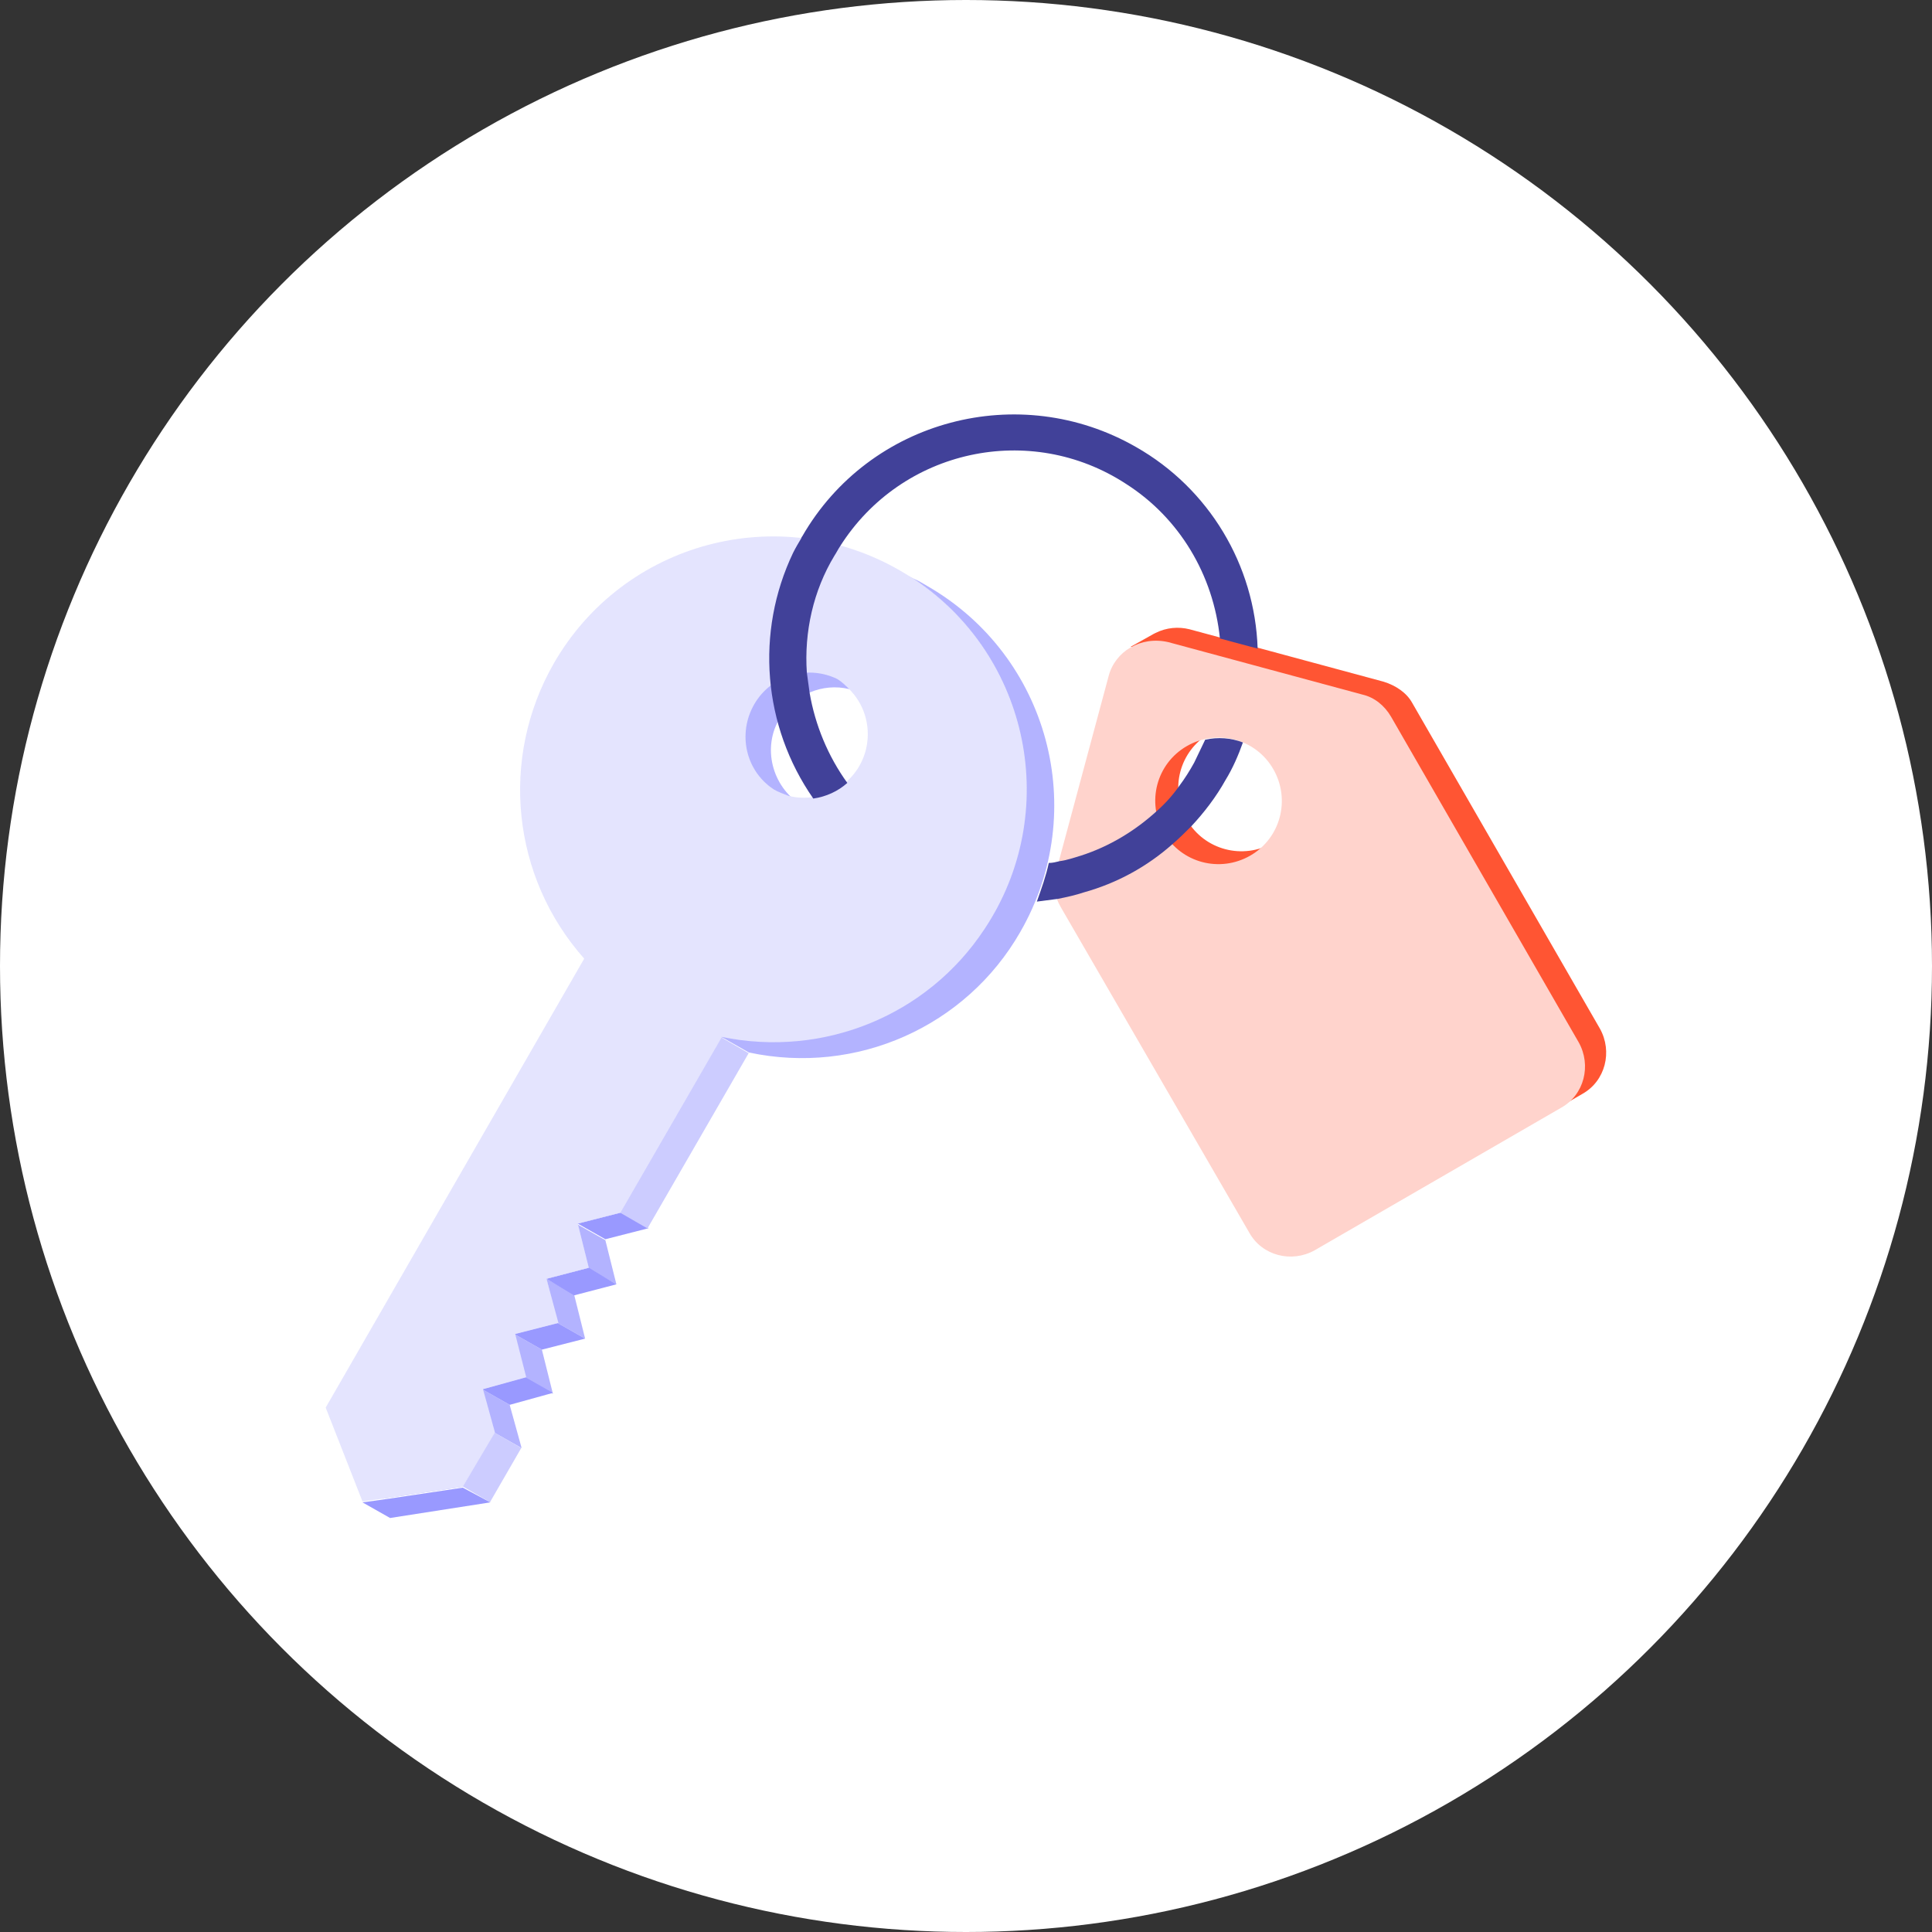<?xml version="1.0" encoding="utf-8"?>
<!-- Generator: Adobe Illustrator 24.3.0, SVG Export Plug-In . SVG Version: 6.00 Build 0)  -->
<svg version="1.1" id="Layer_1" xmlns="http://www.w3.org/2000/svg" xmlns:xlink="http://www.w3.org/1999/xlink" x="0px" y="0px"
	 viewBox="0 0 210 210" style="enable-background:new 0 0 210 210;" xml:space="preserve">
<rect x="0" y="0" width="210" height="210" fill="#333333" stroke="none"/>
<style type="text/css">
	.st0{fill:#FFFFFF;}
	.st1{fill:#B3B3FF;}
	.st2{fill:#9999FF;}
	.st3{fill:#CCCCFF;}
	.st4{fill:#E4E4FE;}
	.st5{fill:#FF5533;}
	.st6{fill:#FFD3CC;}
	.st7{fill:#414199;}
</style>
<circle id="ellipse" class="st0" cx="105" cy="105" r="105"/>
<g id="icon" transform="translate(55 50)">
	<path id="Path_704" class="st1" d="M44.3,12.9C30.8,6.1,14.2,11.6,7.4,25.2C2.3,35.3,4,47.5,11.5,55.9l-28.1,48.8l3.2,8.2l8.7-1.3
		l3.5-5.9l-1.3-4.7l4.7-1.3L1,95l4.7-1.2L4.4,89L9,87.8L7.8,83l4.7-1.2l11-19c14.9,3.1,29.5-6.4,32.6-21.3
		C58.4,30.4,53.7,19.1,44.3,12.9z M32.1,37.5c-3.2-2-4.3-6.3-2.3-9.5c1.6-2.5,4.6-3.8,7.5-3.1c0.6,0.2,1.1,0.4,1.6,0.7
		c3.4,1.7,4.8,5.8,3.2,9.2s-5.8,4.8-9.2,3.2C32.6,37.9,32.3,37.7,32.1,37.5L32.1,37.5z"/>
	<path id="Path_705" class="st1" d="M5.1,101.5l-3-1.7L0.9,95l3,1.7L5.1,101.5z"/>
	<path id="Path_706" class="st1" d="M1.7,107.4l-3-1.7l-1.3-4.7l3,1.7L1.7,107.4z"/>
	<path id="Path_707" class="st1" d="M8.6,95.5l-3-1.7L4.4,89l3,1.7L8.6,95.5z"/>
	<path id="Path_708" class="st1" d="M12,89.6l-3-1.7l-1.2-4.8l3,1.7L12,89.6z"/>
	<path id="Path_709" class="st2" d="M-1.7,113.3l-10.9,1.7l-3-1.7l2.2-0.3l8.7-1.3L-1.7,113.3z"/>
	<path id="Path_710" class="st2" d="M5.1,101.4l-4.7,1.3l-3-1.7l4.7-1.3L5.1,101.4z"/>
	<path id="Path_711" class="st2" d="M8.6,95.5l-4.7,1.2l-3-1.7l4.7-1.2L8.6,95.5z"/>
	<path id="Path_712" class="st2" d="M12,89.6l-4.6,1.2l-3-1.8L9,87.8L12,89.6z"/>
	<path id="Path_713" class="st2" d="M15.5,83.5l-4.7,1.2l-3-1.7l4.7-1.2L15.5,83.5z"/>
	
		<rect id="Rectangle_767" x="-4.9" y="107.8" transform="matrix(0.5 -0.866 0.866 0.5 -95.59 53.437)" class="st3" width="6.8" height="3.4"/>
	<path id="Path_714" class="st4" d="M44.3,12.9c-0.5-0.3-1-0.6-1.5-0.9c-13.2-7.6-30-3.1-37.6,10.1c-5.9,10.3-4.6,23.2,3.3,32.1
		L-19.6,103l4,10.2l2.2-0.3l8.7-1.3l3.5-5.9l-1.3-4.7l4.7-1.3L1,95l4.7-1.2L4.4,89L9,87.8L7.8,83l4.7-1.2l11-19
		c14.9,3.1,29.5-6.4,32.6-21.3C58.4,30.4,53.7,19.1,44.3,12.9z M29.1,35.8c-3.2-2.1-4-6.4-1.9-9.6c1.9-2.9,5.7-3.9,8.8-2.4
		c0.5,0.3,0.9,0.7,1.3,1.1c2.7,2.7,2.7,7.1,0,9.8c-1.7,1.7-4.3,2.4-6.6,1.8C30.2,36.3,29.6,36.1,29.1,35.8L29.1,35.8z"/>
	<path id="Path_715" class="st1" d="M55.9,51.3c7.6-13.2,3.1-30-10.1-37.6l0,0c-0.5-0.3-1-0.6-1.5-0.8C57,21.3,60.4,38.4,52,51
		c-6.2,9.4-17.5,14-28.6,11.7l3,1.7C38.1,66.9,50,61.6,55.9,51.3z"/>
	
		<rect id="Rectangle_768" x="8.4" y="71.4" transform="matrix(0.5 -0.866 0.866 0.5 -53.6 53.402)" class="st3" width="22" height="3.4"/>
	<path id="Path_716" class="st5" d="M95.4,24.1l-21.1-5.7c-1.2-0.3-2.5-0.2-3.7,0.4l0,0l-0.2,0.1l0,0l-2.5,1.4l0.9,0.1
		c-0.3,0.5-0.6,1-0.7,1.6l-5.8,21.2c-0.4,1.3-0.2,2.7,0.5,3.9l20.4,35.4c1.4,2.5,4.6,3.3,7,1.9L117,68.9c2.5-1.4,3.3-4.6,1.9-7.1
		L98.5,26.4C97.9,25.3,96.7,24.5,95.4,24.1z M83.4,41.6c-3.3,1.9-7.5,0.8-9.4-2.5s-0.8-7.5,2.5-9.4s7.5-0.8,9.4,2.5l0,0
		C87.8,35.5,86.7,39.7,83.4,41.6L83.4,41.6z"/>
	<path id="Path_717" class="st6" d="M65.5,23.5l-5.7,21.2c-0.4,1.3-0.2,2.7,0.5,3.9L80.8,84c1.4,2.5,4.6,3.3,7.1,1.9l26.8-15.5
		c2.5-1.4,3.3-4.6,1.9-7.1L96.2,27.9c-0.7-1.2-1.8-2.1-3.1-2.4L72,19.8C69,19.1,66.2,20.8,65.5,23.5z M80.9,43
		c-3.3,1.9-7.5,0.8-9.4-2.5S70.7,33,74,31.1s7.5-0.8,9.4,2.5l0,0C85.3,36.9,84.2,41.1,80.9,43z"/>
	<path id="Path_718" class="st7" d="M68.5-1.4c-12.7-7.3-29-3-36.3,9.7c-0.1,0.1-0.1,0.2-0.1,0.2c-0.3,0.5-0.6,1-0.9,1.6
		c-4.1,8.6-3.3,18.8,2.2,26.7c1.4-0.2,2.7-0.8,3.7-1.7c-2.1-2.9-3.5-6.3-4.1-9.8c-0.1-0.7-0.2-1.5-0.3-2.2c-0.3-4.4,0.7-8.9,3-12.7
		l0,0c0.2-0.3,0.4-0.7,0.6-1C43-1.2,57-4.2,67.4,2.6c5.8,3.7,9.5,9.9,10.2,16.8l4.1,1.1C81.4,11.4,76.4,3.1,68.5-1.4z M76,30.4
		c-0.4,0.8-0.8,1.7-1.2,2.5c-0.5,0.9-1,1.7-1.6,2.5c-0.7,1-1.5,1.9-2.4,2.7c-2.4,2.2-5.2,3.9-8.3,4.9c-0.7,0.2-1.5,0.5-2.3,0.6
		c-0.4,0.1-0.8,0.2-1.2,0.2c-0.3,1.4-0.8,2.8-1.3,4.2c0.8-0.1,1.5-0.2,2.3-0.3c1-0.2,1.9-0.4,2.8-0.7c3.6-1,6.9-2.8,9.7-5.3
		c0.7-0.6,1.4-1.3,2-1.9c1.4-1.5,2.7-3.2,3.7-5c0.8-1.3,1.4-2.7,1.9-4.1C78.8,30.2,77.4,30.1,76,30.4z"/>
</g>
</svg>

